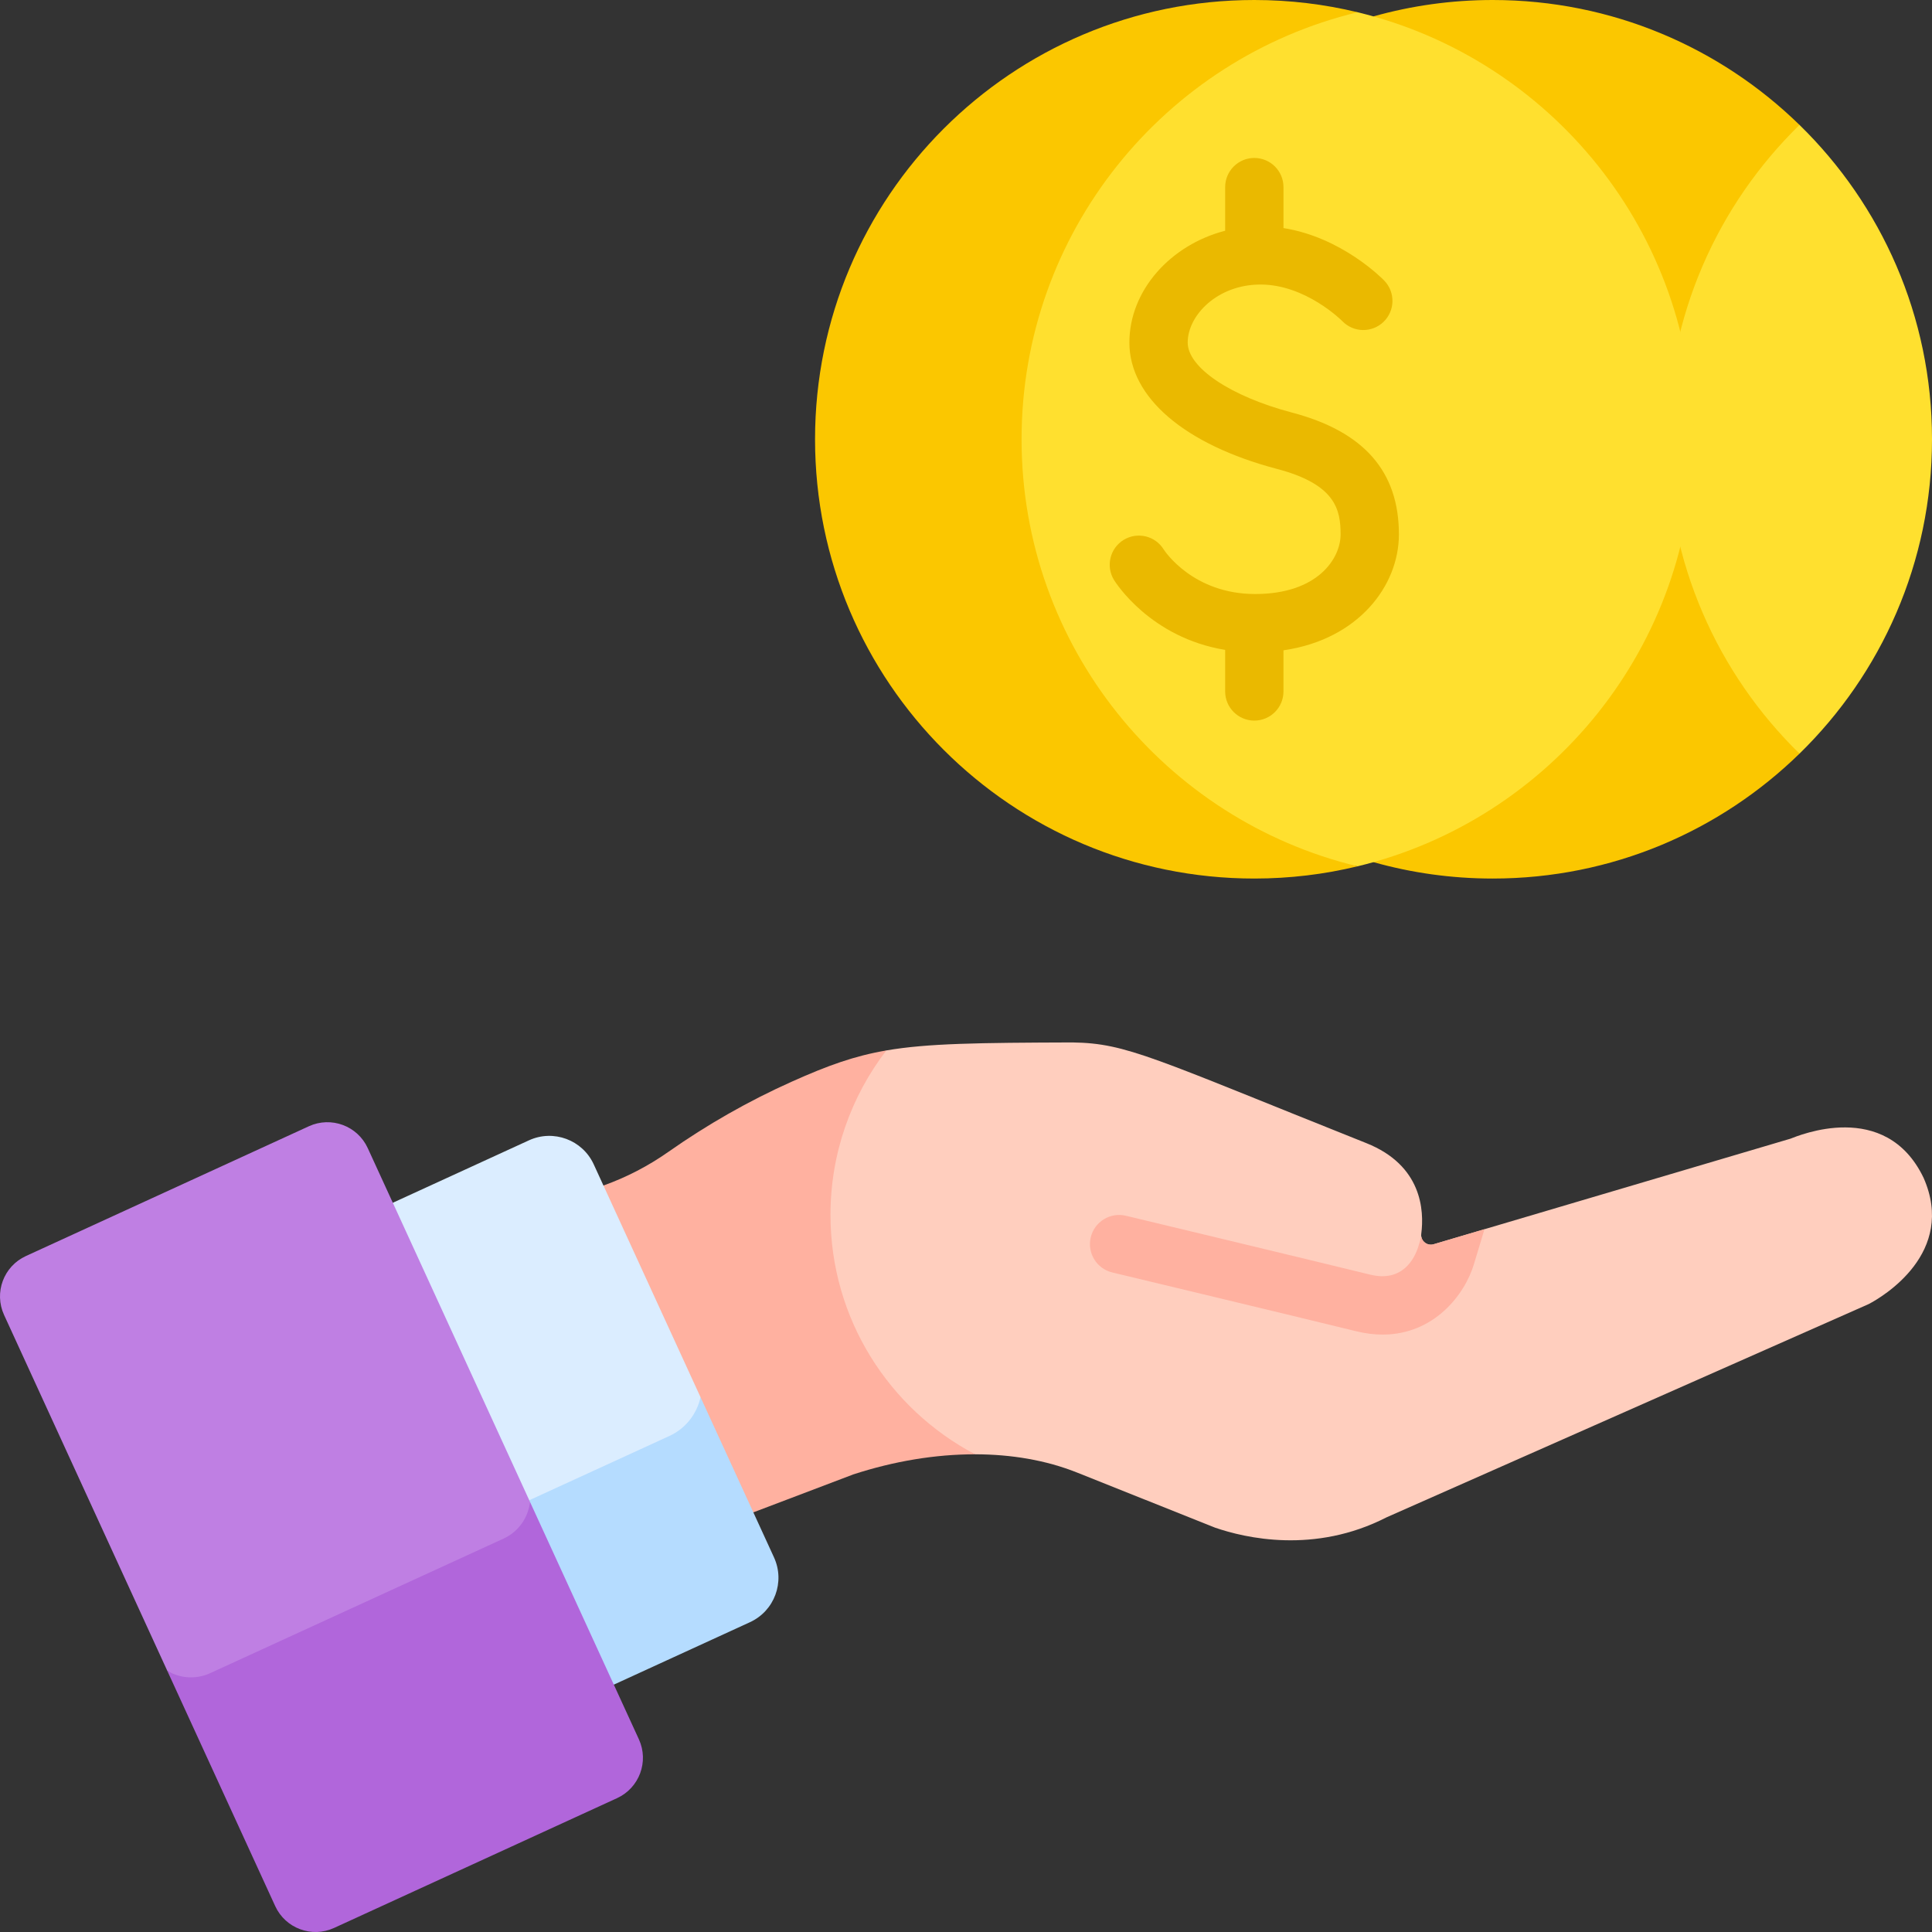 <svg id="Capa_1" enable-background="new 0 0 512 512" height="512" viewBox="0 0 512 512" width="512" xmlns="http://www.w3.org/2000/svg"><rect x="0" y="0" width="512" height="512" fill="#333333" stroke="none"/><g><path d="m476.889 33.105h-14.807l-20.885 41.811v92.513l19.855 26.647 15.838 5.641c21.659-21.14 35.111-50.65 35.111-83.307s-13.454-62.165-35.112-83.305z" fill="#ffe02f"/><path d="m441.777 116.412c0-32.657 13.453-62.166 35.111-83.307-20.981-20.48-49.664-33.105-81.3-33.105-10.949 0-21.544 1.515-31.591 4.341v224.142c10.046 2.826 20.641 4.341 31.591 4.341 31.636 0 60.319-12.625 81.3-33.105-21.658-21.141-35.111-50.651-35.111-83.307z" fill="#fbc700"/><path d="m509.777 312.154c-10.098-21.088-33.341-11.12-35.292-10.389l-94.568 27.977c-1.762.521-3.505-.93-3.268-2.753.808-6.221.191-18.162-14.544-24.043-56.694-22.633-63.455-26.46-77.804-26.688l-.002-.002c-25.008.083-38.469.236-49.406 2.12l-12.332 5.979-7.984 34.254 2.833 28.33 19.316 30.906 21.681 7.558c9.593.011 18.789 1.553 27.005 4.832l36.588 14.607c7.997 2.757 26.369 7.048 45.433-2.723.009-.004.016-.007.016-.007 1.908-.844 122.057-53.991 127.727-56.498 3.868-1.984 23.314-13.65 14.601-33.46z" fill="#ffcebe"/><g><path d="m220.086 321.977c0-16.409 5.528-31.52 14.807-43.6-8.461 1.458-15.412 3.952-25.026 8.256-11.532 5.161-22.484 11.414-32.745 18.626-5.317 3.737-11.099 6.742-17.203 8.917l-2.088 8.126 32.966 75.204 8.847 3.285 26.51-10.064c10.733-3.498 21.733-5.333 32.254-5.322-22.781-11.998-38.322-35.892-38.322-63.428z" fill="#ffb1a0"/></g><path d="m181.097 383.255 4.554-6.954v-6.022l-28.301-61.704c-2.983-6.504-10.674-9.358-17.178-6.375l-36.074 16.545-3.614 10.96 34.175 73.428z" fill="#dbedff"/><path d="m205.117 412.723-19.467-42.444c-.964 4.374-3.88 8.263-8.264 10.273l-41.179 18.887-4.301-2.218 20.43 43.896 10.331 5.329 36.074-16.545c6.505-2.984 9.359-10.674 6.376-17.178z" fill="#b5dcff"/><path d="m390.637 334.92 2.764-9.168-13.485 3.989c-1.517.449-3.011-.567-3.249-2.02l-.815 2.702c-.935 2.925-4.052 9.497-12.735 7.37-16.827-4.123-64.267-15.489-64.744-15.604-4.148-.992-8.319 1.564-9.314 5.714-.994 4.149 1.564 8.319 5.713 9.314.477.114 47.878 11.471 64.667 15.584 2.464.604 4.79.878 6.978.878 13.56.002 21.792-10.541 24.22-18.759z" fill="#ffb1a0"/><path d="m49.147 446.446 9.272-1.832 78.674-36.251 3.634-4.053-.266-6.285-43.006-93.766c-2.709-5.906-9.693-8.498-15.599-5.79l-74.993 34.395c-5.906 2.709-8.498 9.693-5.79 15.599l43.259 94.318z" fill="#bf7fe3"/><path d="m169.312 460.932-28.852-62.907c-.466 4.106-2.994 7.877-7.024 9.725l-77.748 35.659c-3.797 1.742-8.022 1.366-11.355-.627l28.599 62.355c2.709 5.906 9.693 8.498 15.599 5.789l74.992-34.395c5.906-2.709 8.498-9.693 5.789-15.599z" fill="#b166db"/><path d="m359.772 3.243h-18.648l-47.037 29.862-22.076 35.942-8.242 41.723v23.742l14.714 43.22 24.948 30.391 31.143 17.513 25.197 3.944c51.087-12.31 89.047-58.302 89.047-113.168.001-54.866-37.959-100.859-89.046-113.169z" fill="#ffe02f"/><path d="m270.725 116.412c0-54.866 37.96-100.859 89.047-113.168-8.777-2.116-17.938-3.244-27.365-3.244-64.292 0-116.412 52.119-116.412 116.412s52.119 116.412 116.412 116.412c9.426 0 18.588-1.128 27.365-3.243-51.087-12.311-89.047-58.303-89.047-113.169z" fill="#fbc700"/><path d="m370.726 141.627c0-16.706-9.273-27.27-28.349-32.296-16.266-4.285-27.626-11.911-27.626-18.543 0-7.277 7.924-15.385 19.293-15.385 11.982 0 21.532 9.544 21.701 9.715 2.961 3.05 7.836 3.135 10.902.182 3.074-2.96 3.166-7.851.206-10.925-.503-.523-11.234-11.478-26.72-13.933v-10.856c0-4.268-3.459-7.726-7.726-7.726s-7.726 3.459-7.726 7.726v11.56c-14.457 3.732-25.382 15.792-25.382 29.641 0 14.511 14.632 27.029 39.142 33.487 15.533 4.092 16.833 10.816 16.833 17.352 0 6.349-6.03 15.795-22.643 15.795-16.457 0-23.963-11.383-24.236-11.806-2.236-3.635-6.995-4.768-10.63-2.531-3.634 2.236-4.767 6.996-2.531 10.63.428.695 9.643 15.271 29.447 18.514v11.009c0 4.268 3.459 7.726 7.726 7.726s7.726-3.459 7.726-7.726v-10.9c19.924-2.889 30.593-17.174 30.593-30.71z" fill="#eab900"/></g></svg>